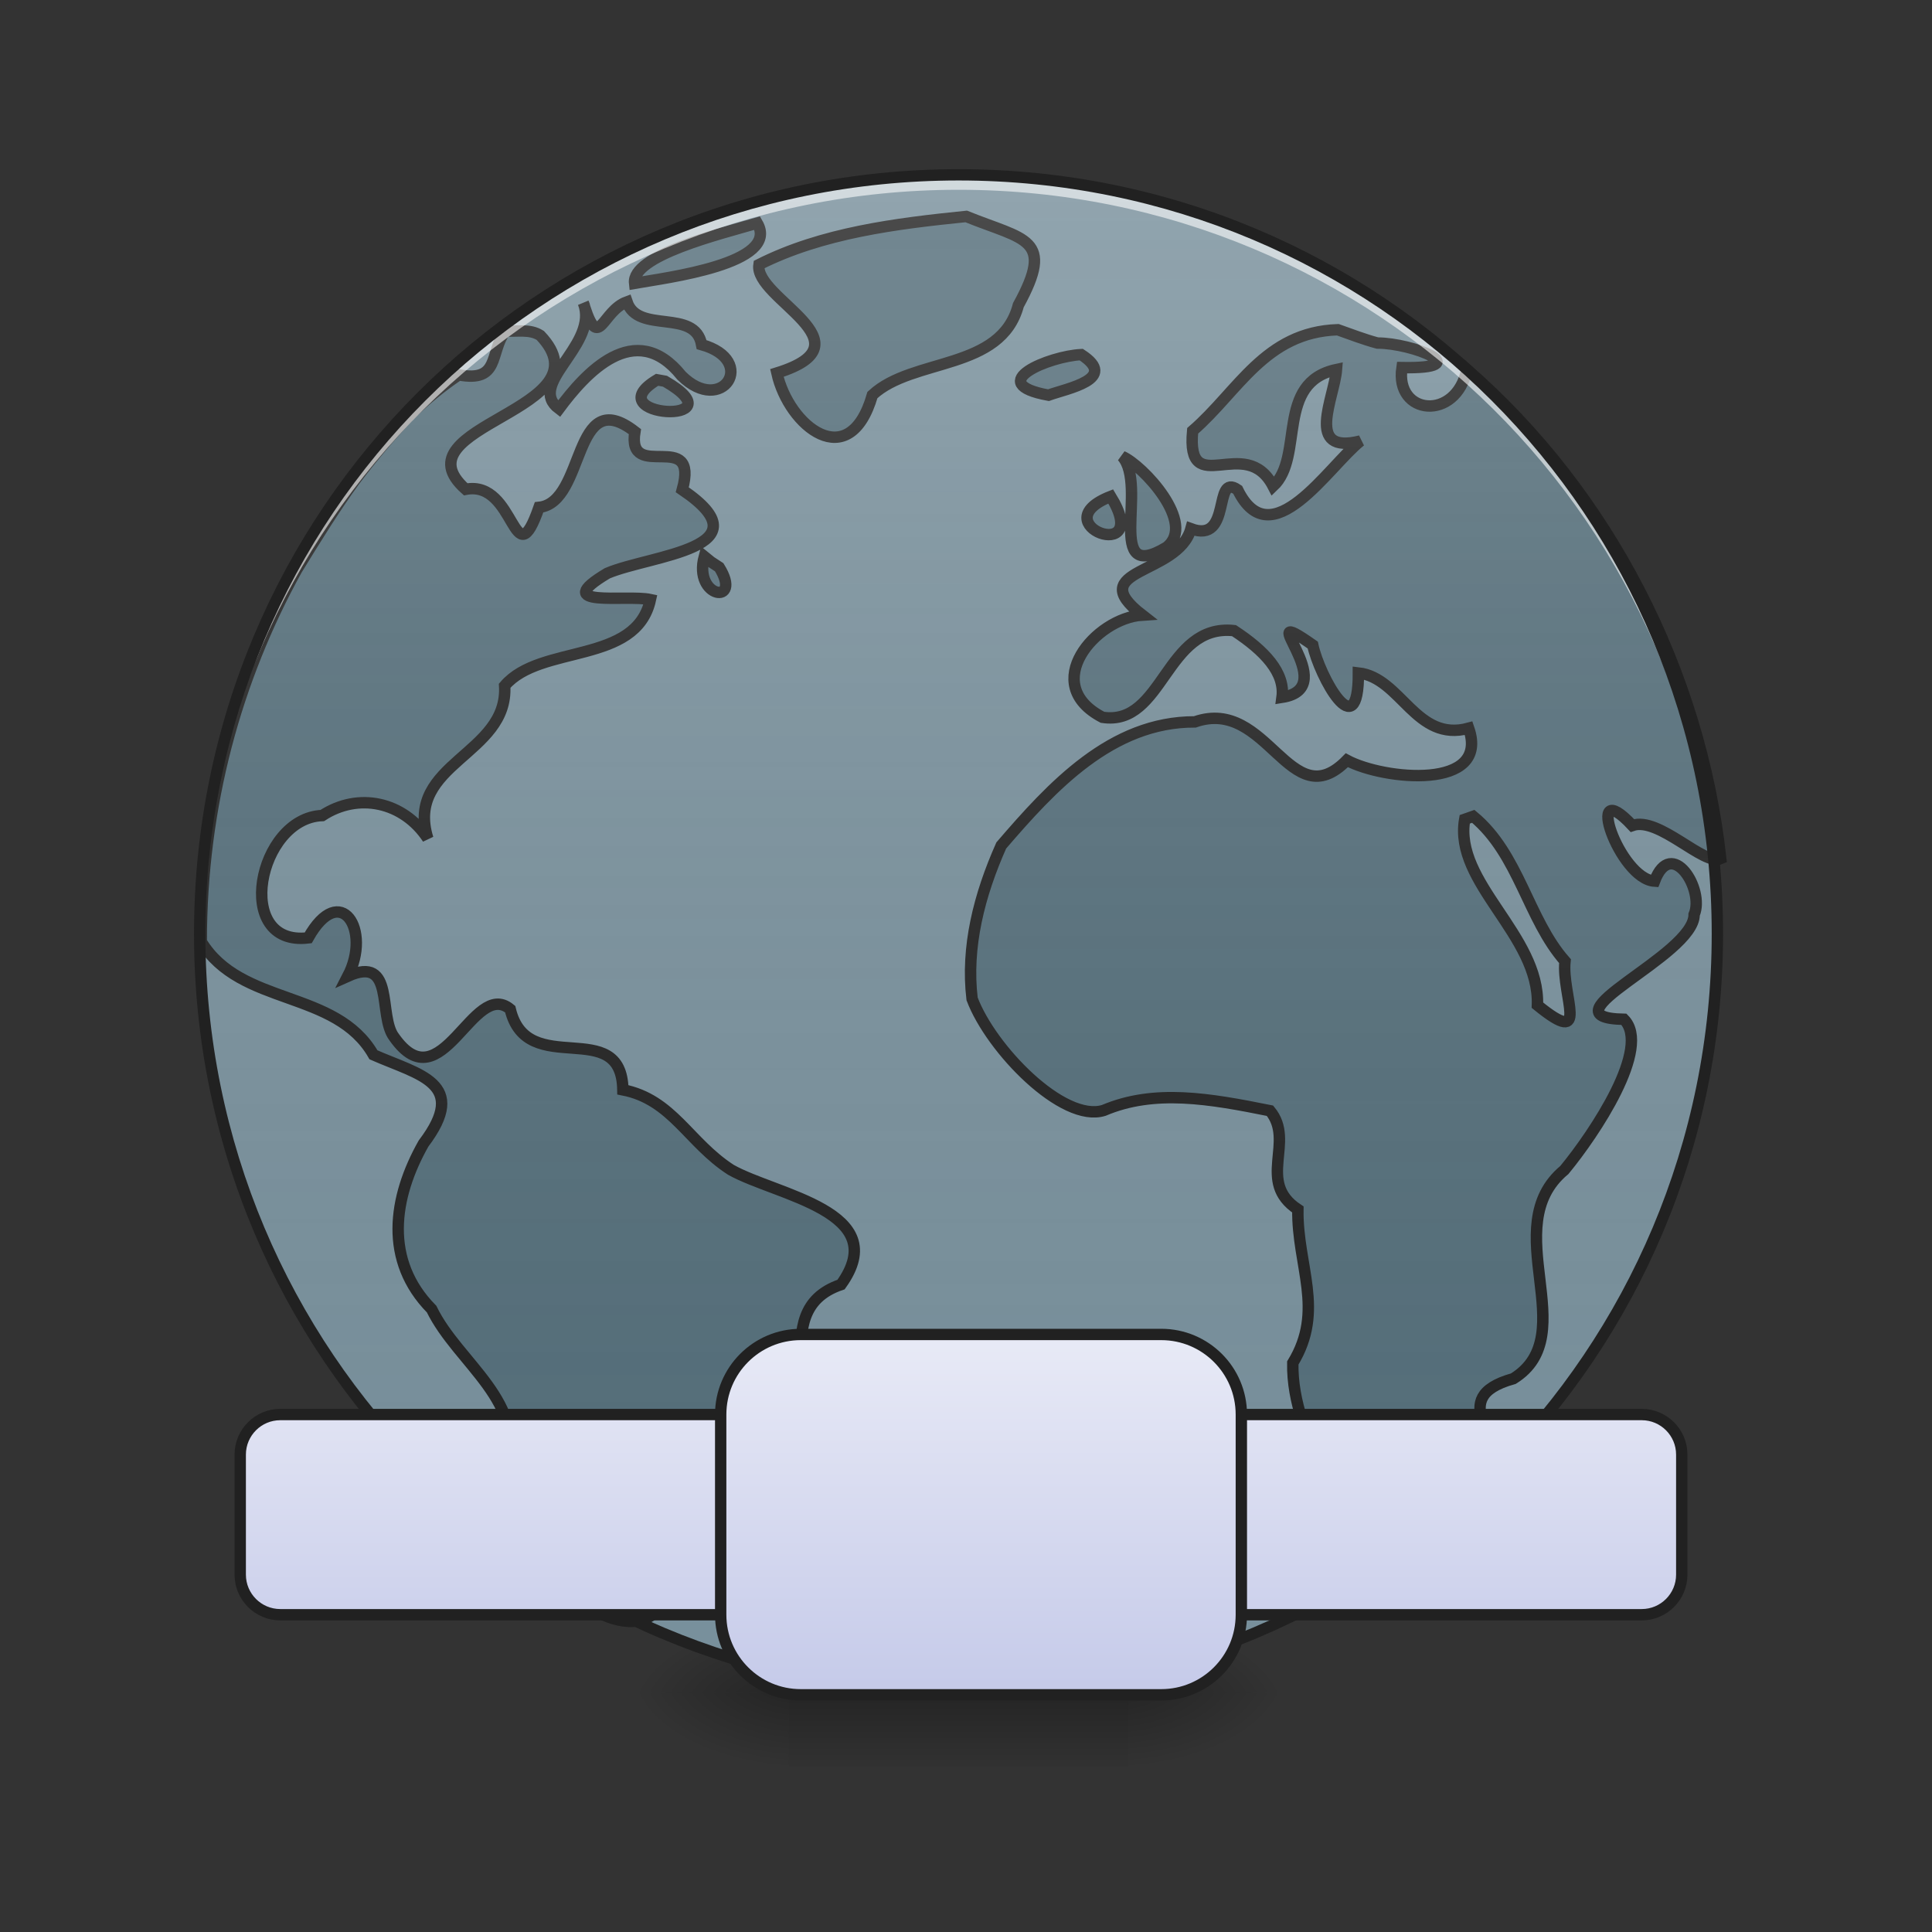 <?xml version="1.0" encoding="UTF-8"?>
<svg xmlns="http://www.w3.org/2000/svg" xmlns:xlink="http://www.w3.org/1999/xlink" width="48pt" height="48pt" viewBox="0 0 48 48" version="1.1">
<rect x="0" y="0" width="48" height="48" fill="#333333" stroke="none"/>
<defs>
<radialGradient id="radial0" gradientUnits="userSpaceOnUse" cx="450.909" cy="189.579" fx="450.909" fy="189.579" r="21.167" gradientTransform="matrix(0,-0.117,-0.211,-0,67.529,95.393)">
<stop offset="0" style="stop-color:rgb(0%,0%,0%);stop-opacity:0.314;"/>
<stop offset="0.222" style="stop-color:rgb(0%,0%,0%);stop-opacity:0.275;"/>
<stop offset="1" style="stop-color:rgb(0%,0%,0%);stop-opacity:0;"/>
</radialGradient>
<radialGradient id="radial1" gradientUnits="userSpaceOnUse" cx="450.909" cy="189.579" fx="450.909" fy="189.579" r="21.167" gradientTransform="matrix(-0,0.117,0.211,0,-19.899,-11.291)">
<stop offset="0" style="stop-color:rgb(0%,0%,0%);stop-opacity:0.314;"/>
<stop offset="0.222" style="stop-color:rgb(0%,0%,0%);stop-opacity:0.275;"/>
<stop offset="1" style="stop-color:rgb(0%,0%,0%);stop-opacity:0;"/>
</radialGradient>
<radialGradient id="radial2" gradientUnits="userSpaceOnUse" cx="450.909" cy="189.579" fx="450.909" fy="189.579" r="21.167" gradientTransform="matrix(-0,-0.117,0.211,-0,-19.899,95.393)">
<stop offset="0" style="stop-color:rgb(0%,0%,0%);stop-opacity:0.314;"/>
<stop offset="0.222" style="stop-color:rgb(0%,0%,0%);stop-opacity:0.275;"/>
<stop offset="1" style="stop-color:rgb(0%,0%,0%);stop-opacity:0;"/>
</radialGradient>
<radialGradient id="radial3" gradientUnits="userSpaceOnUse" cx="450.909" cy="189.579" fx="450.909" fy="189.579" r="21.167" gradientTransform="matrix(0,0.117,-0.211,0,67.529,-11.291)">
<stop offset="0" style="stop-color:rgb(0%,0%,0%);stop-opacity:0.314;"/>
<stop offset="0.222" style="stop-color:rgb(0%,0%,0%);stop-opacity:0.275;"/>
<stop offset="1" style="stop-color:rgb(0%,0%,0%);stop-opacity:0;"/>
</radialGradient>
<linearGradient id="linear0" gradientUnits="userSpaceOnUse" x1="255.323" y1="233.5" x2="255.323" y2="254.667" gradientTransform="matrix(0.02,0,0,0.094,17.954,20.158)">
<stop offset="0" style="stop-color:rgb(0%,0%,0%);stop-opacity:0.275;"/>
<stop offset="1" style="stop-color:rgb(0%,0%,0%);stop-opacity:0;"/>
</linearGradient>
<linearGradient id="linear1" gradientUnits="userSpaceOnUse" x1="254" y1="233.5" x2="254" y2="-168.667" gradientTransform="matrix(0.094,0,0,0.094,0,20.158)">
<stop offset="0" style="stop-color:rgb(34.51%,34.51%,34.51%);stop-opacity:0;"/>
<stop offset="1" style="stop-color:rgb(98.039%,98.039%,98.039%);stop-opacity:0.196;"/>
</linearGradient>
<linearGradient id="linear2" gradientUnits="userSpaceOnUse" x1="254" y1="233.5" x2="254" y2="138.25" gradientTransform="matrix(1,0,0,1,0,0)">
<stop offset="0" style="stop-color:rgb(77.255%,79.216%,91.373%);stop-opacity:1;"/>
<stop offset="1" style="stop-color:rgb(90.98%,91.765%,96.471%);stop-opacity:1;"/>
</linearGradient>
<linearGradient id="linear3" gradientUnits="userSpaceOnUse" x1="254" y1="233.5" x2="254" y2="138.25" gradientTransform="matrix(1,0,0,1,0,0)">
<stop offset="0" style="stop-color:rgb(77.255%,79.216%,91.373%);stop-opacity:1;"/>
<stop offset="1" style="stop-color:rgb(90.98%,91.765%,96.471%);stop-opacity:1;"/>
</linearGradient>
</defs>
<g id="surface1">
<path style=" stroke:none;fill-rule:nonzero;fill:url(#radial0);" d="M 28.031 42.051 L 32 42.051 L 32 40.066 L 28.031 40.066 Z M 28.031 42.051 "/>
<path style=" stroke:none;fill-rule:nonzero;fill:url(#radial1);" d="M 19.598 42.051 L 15.629 42.051 L 15.629 44.035 L 19.598 44.035 Z M 19.598 42.051 "/>
<path style=" stroke:none;fill-rule:nonzero;fill:url(#radial2);" d="M 19.598 42.051 L 15.629 42.051 L 15.629 40.066 L 19.598 40.066 Z M 19.598 42.051 "/>
<path style=" stroke:none;fill-rule:nonzero;fill:url(#radial3);" d="M 28.031 42.051 L 32 42.051 L 32 44.035 L 28.031 44.035 Z M 28.031 42.051 "/>
<path style=" stroke:none;fill-rule:nonzero;fill:url(#linear0);" d="M 19.598 41.555 L 28.031 41.555 L 28.031 43.898 L 19.598 43.898 Z M 19.598 41.555 "/>
<path style=" stroke:none;fill-rule:nonzero;fill:rgb(47.059%,56.471%,61.176%);fill-opacity:1;" d="M 23.816 4.344 C 34.227 4.344 42.668 12.785 42.668 23.199 C 42.668 33.609 34.227 42.051 23.816 42.051 C 13.402 42.051 4.961 33.609 4.961 23.199 C 4.961 12.785 13.402 4.344 23.816 4.344 Z M 23.816 4.344 "/>
<path style="fill-rule:nonzero;fill:rgb(32.941%,43.137%,47.843%);fill-opacity:1;stroke-width:11.339;stroke-linecap:round;stroke-linejoin:miter;stroke:rgb(12.941%,12.941%,12.941%);stroke-opacity:1;stroke-miterlimit:4;" d="M 960.223 215.098 C 890.466 222.184 817.087 231.317 754.259 262.967 C 748.905 296.665 868.421 340.755 772.052 370.673 C 783.862 423.739 844.171 471.923 867.004 392.561 C 907.158 355.242 994.866 368.626 1012.029 303.278 C 1048.719 236.355 1018.485 238.717 960.223 215.098 Z M 752.527 221.711 C 715.522 232.576 627.499 253.834 630.648 281.548 C 661.827 276.037 775.989 262.022 752.527 221.711 Z M 623.09 299.971 C 598.368 308.947 595.376 349.258 581.047 305.168 C 591.125 345.321 523.257 382.168 555.538 406.26 C 581.362 371.461 630.963 315.718 677.258 373.35 C 717.569 413.346 753.629 358.234 697.256 342.487 C 690.643 306.113 633.955 332.409 623.09 299.971 Z M 581.047 305.168 C 580.732 303.751 580.417 302.491 579.787 301.231 C 580.26 302.648 580.732 303.908 581.047 305.168 Z M 1329.479 327.685 C 1257.045 330.047 1230.591 388.939 1185.241 428.148 C 1178.628 498.378 1237.677 430.038 1265.234 483.261 C 1296.569 453.972 1266.966 380.121 1328.22 367.209 C 1326.173 395.08 1295.939 452.398 1351.997 438.226 C 1320.031 463.578 1263.187 554.908 1229.961 486.725 C 1205.082 469.404 1224.765 540.736 1183.509 525.462 C 1170.754 571.914 1075.173 564.828 1135.167 611.28 C 1088.715 614.272 1032.342 679.935 1095.643 712.845 C 1156.268 722.136 1158.157 619.311 1226.34 626.712 C 1256.573 646.552 1277.358 668.44 1274.052 693.005 C 1336.408 683.399 1239.724 595.534 1304.6 641.041 C 1311.213 671.904 1350.265 744.023 1349.95 668.755 C 1392.466 673.479 1406.952 738.04 1459.546 723.71 C 1481.118 785.752 1375.144 775.202 1338.455 755.518 C 1281.925 813.308 1259.88 692.06 1187.446 717.412 C 1104.462 717.097 1045.255 781.815 995.023 840.235 C 972.978 889.836 959.908 941.327 966.05 992.661 C 984.788 1042.42 1056.277 1116.114 1096.903 1103.517 C 1147.292 1082.101 1201.933 1091.707 1262.084 1103.832 C 1287.594 1134.537 1248.227 1174.534 1289.798 1201.933 C 1289.011 1258.148 1316.725 1302.08 1284.759 1354.516 C 1283.342 1433.092 1348.218 1496.55 1340.817 1576.228 C 1396.56 1552.765 1454.192 1516.076 1465.057 1456.082 C 1504.266 1431.832 1433.092 1389.946 1503.951 1370.105 C 1574.495 1326.33 1486.472 1219.411 1554.655 1162.724 C 1584.888 1126.034 1641.576 1041.003 1613.862 1012.974 C 1529.145 1011.4 1683.776 950.146 1683.619 908.89 C 1694.326 883.853 1661.101 831.102 1644.253 875.664 C 1609.138 873.617 1572.448 767.013 1622.207 820.394 C 1648.504 811.104 1693.539 861.02 1710.073 853.304 C 1689.603 667.495 1598.903 490.032 1457.814 367.052 C 1447.263 418.858 1386.009 412.874 1393.253 365.319 C 1468.521 366.737 1403.803 340.912 1368.846 340.912 C 1355.461 337.291 1342.392 332.252 1329.479 327.685 Z M 502.157 328.788 C 486.253 351.305 497.118 380.121 455.862 372.563 C 438.226 384.373 422.007 397.915 407.048 412.717 C 387.68 433.187 369.571 454.76 352.565 477.277 C 331.779 505.936 313.198 536.169 294.932 565.93 C 234.466 675.054 199.981 800.868 199.981 935.186 C 199.981 935.344 199.981 935.659 199.981 935.816 C 239.19 1000.377 333.669 982.898 371.146 1048.246 C 416.496 1068.245 466.412 1076.275 420.905 1136.427 C 390.514 1190.123 381.381 1252.794 428.935 1300.978 C 455.075 1354.989 526.092 1394.04 502.472 1462.538 C 521.21 1498.912 534.91 1522.847 535.539 1562.843 C 545.302 1570.401 556.325 1579.062 567.977 1586.935 C 578.37 1593.234 589.078 1599.217 599.785 1605.044 C 627.027 1616.539 653.009 1615.121 667.653 1577.172 C 750.165 1563.63 686.391 1447.736 756.778 1429.785 C 834.723 1404.118 755.833 1303.813 835.826 1276.571 C 887.947 1203.98 771.737 1188.076 726.387 1162.566 C 684.344 1135.482 668.283 1092.652 618.996 1083.046 C 617.736 1008.565 523.73 1073.598 507.038 1002.896 C 470.034 972.191 438.856 1097.848 391.616 1030.61 C 375.397 1009.352 393.191 948.728 345.636 970.144 C 369.571 924.006 338.235 875.035 306.27 932.037 C 231.159 941.013 256.196 812.836 320.284 810.474 C 356.029 787.169 400.749 796.459 425.156 833.306 C 401.851 758.353 505.621 750.165 501.527 681.51 C 537.114 639.781 632.223 660.882 646.395 595.849 C 622.618 590.652 544.672 604.824 603.564 569.709 C 646.552 551.443 764.336 545.145 678.046 486.725 C 695.209 424.369 622.618 480.584 630.963 428.935 C 568.45 380.594 582.622 499.165 535.697 504.204 C 510.188 577.11 513.022 476.647 462.79 486.253 C 391.144 422.637 607.344 407.52 536.957 333.354 C 526.249 326.583 513.967 329.89 502.157 328.788 Z M 1074.543 352.407 C 1043.208 353.824 976.6 380.909 1041.948 392.718 C 1060.686 385.947 1112.02 376.657 1074.543 352.407 Z M 653.009 377.444 C 590.652 414.921 737.882 423.424 660.882 378.861 Z M 1115.327 453.657 C 1141.308 483.418 1096.903 581.362 1159.259 543.885 C 1189.808 520.265 1135.482 462.318 1115.327 453.657 Z M 1103.832 493.339 C 1033.76 520.738 1146.662 562.938 1103.832 493.339 Z M 699.933 553.018 C 688.596 594.746 738.512 601.99 714.735 563.726 L 706.547 558.372 Z M 1464.112 811.261 C 1509.62 848.895 1518.438 913.456 1555.285 955.184 C 1551.663 989.669 1581.266 1042.42 1527.886 998.96 C 1530.248 929.203 1444.429 877.554 1455.609 814.253 Z M 1464.112 811.261 " transform="matrix(0.025,0,0,0.025,0,0)"/>
<path style=" stroke:none;fill-rule:nonzero;fill:url(#linear1);" d="M 23.816 4.344 C 34.227 4.344 42.668 12.785 42.668 23.199 C 42.668 33.609 34.227 42.051 23.816 42.051 C 13.402 42.051 4.961 33.609 4.961 23.199 C 4.961 12.785 13.402 4.344 23.816 4.344 Z M 23.816 4.344 "/>
<path style=" stroke:none;fill-rule:nonzero;fill:rgb(100%,100%,100%);fill-opacity:0.588;" d="M 23.816 4.344 C 13.371 4.344 4.961 12.754 4.961 23.199 C 4.961 23.258 4.961 23.32 4.961 23.383 C 5.062 13.023 13.434 4.715 23.816 4.715 C 34.199 4.715 42.57 13.023 42.668 23.383 C 42.668 23.32 42.668 23.258 42.668 23.199 C 42.668 12.754 34.258 4.344 23.816 4.344 Z M 23.816 4.344 "/>
<path style=" stroke:none;fill-rule:nonzero;fill:rgb(12.941%,12.941%,12.941%);fill-opacity:1;" d="M 23.816 4.203 C 13.293 4.203 4.82 12.676 4.82 23.199 C 4.82 33.719 13.293 42.191 23.816 42.191 C 34.336 42.191 42.809 33.719 42.809 23.199 C 42.809 12.676 34.336 4.203 23.816 4.203 Z M 23.816 4.484 C 34.184 4.484 42.527 12.828 42.527 23.199 C 42.527 33.566 34.184 41.91 23.816 41.91 C 13.445 41.91 5.102 33.566 5.102 23.199 C 5.102 12.828 13.445 4.484 23.816 4.484 Z M 23.816 4.484 "/>
<path style="fill-rule:nonzero;fill:url(#linear2);stroke-width:3;stroke-linecap:square;stroke-linejoin:bevel;stroke:rgb(12.941%,12.941%,12.941%);stroke-opacity:1;stroke-miterlimit:4;" d="M 74.076 159.423 L 433.917 159.423 C 439.75 159.423 444.499 164.172 444.499 170.005 L 444.499 201.752 C 444.499 207.585 439.75 212.334 433.917 212.334 L 74.076 212.334 C 68.243 212.334 63.494 207.585 63.494 201.752 L 63.494 170.005 C 63.494 164.172 68.243 159.423 74.076 159.423 Z M 74.076 159.423 " transform="matrix(0.094,0,0,0.094,0,20.158)"/>
<path style="fill-rule:nonzero;fill:url(#linear3);stroke-width:3;stroke-linecap:square;stroke-linejoin:bevel;stroke:rgb(12.941%,12.941%,12.941%);stroke-opacity:1;stroke-miterlimit:4;" d="M 211.646 138.258 L 306.929 138.258 C 318.595 138.258 328.094 147.715 328.094 159.423 L 328.094 212.334 C 328.094 224.041 318.595 233.499 306.929 233.499 L 211.646 233.499 C 199.981 233.499 190.482 224.041 190.482 212.334 L 190.482 159.423 C 190.482 147.715 199.981 138.258 211.646 138.258 Z M 211.646 138.258 " transform="matrix(0.094,0,0,0.094,0,20.158)"/>
</g>
</svg>
